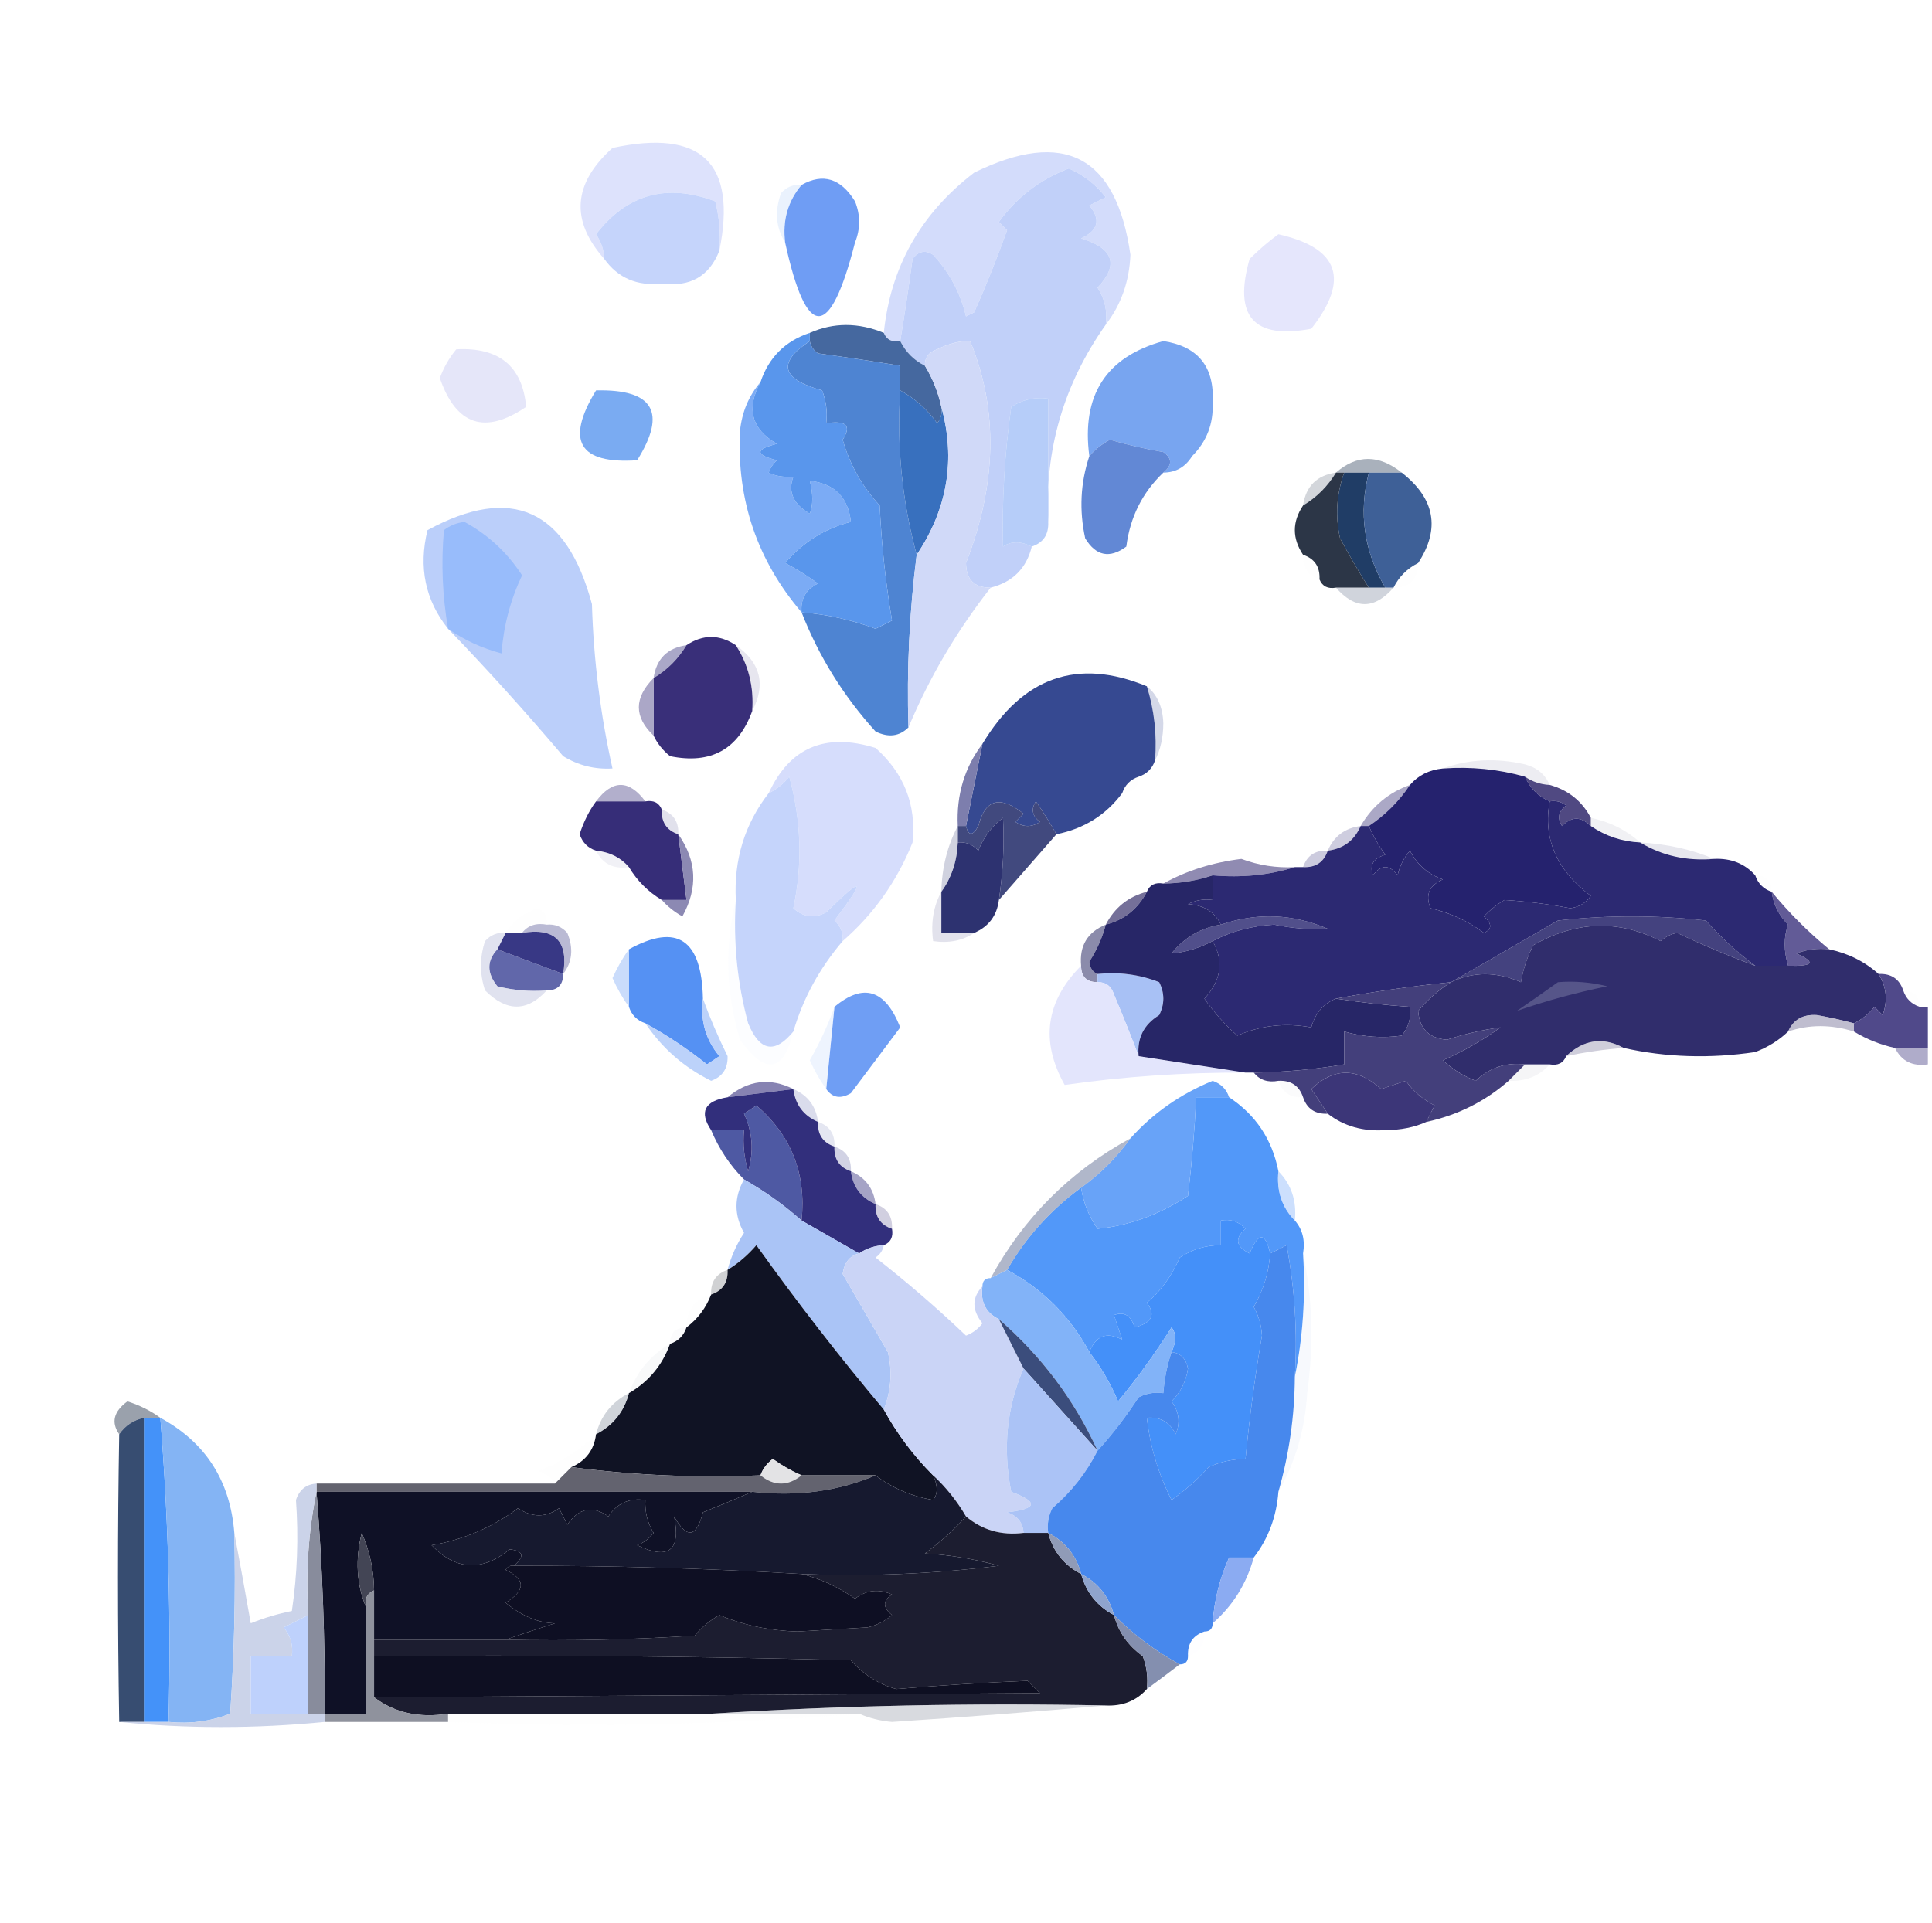 <?xml version="1.0" encoding="UTF-8"?>
<!DOCTYPE svg PUBLIC "-//W3C//DTD SVG 1.1//EN" "http://www.w3.org/Graphics/SVG/1.1/DTD/svg11.dtd">
<svg xmlns="http://www.w3.org/2000/svg" version="1.1" width="235px" height="234px" style="shape-rendering:geometricPrecision; text-rendering:geometricPrecision; image-rendering:optimizeQuality; fill-rule:evenodd; clip-rule:evenodd" xmlns:xlink="http://www.w3.org/1999/xlink">
<g><path style="opacity:1" fill="#d3dcfb" d="M 134.5,39.5 C 134.714,37.856 134.38,36.356 133.5,35C 136.129,32.211 135.462,30.211 131.5,29C 133.592,28.047 133.925,26.714 132.5,25C 133.167,24.667 133.833,24.333 134.5,24C 133.275,22.437 131.775,21.27 130,20.5C 126.516,21.824 123.682,23.991 121.5,27C 121.833,27.333 122.167,27.667 122.5,28C 121.272,31.421 119.939,34.754 118.5,38C 118.167,38.167 117.833,38.333 117.5,38.5C 116.82,35.64 115.487,33.14 113.5,31C 112.551,30.383 111.718,30.549 111,31.5C 110.545,34.854 110.045,38.187 109.5,41.5C 108.508,41.672 107.842,41.338 107.5,40.5C 108.319,32.486 111.985,25.986 118.5,21C 129.446,15.639 135.78,18.973 137.5,31C 137.366,34.241 136.366,37.075 134.5,39.5 Z"/></g>
<g><path style="opacity:1" fill="#dde2fc" d="M 87.5,30.5 C 87.662,28.473 87.496,26.473 87,24.5C 81.119,22.275 76.285,23.608 72.5,28.5C 73.127,29.417 73.461,30.417 73.5,31.5C 69.352,26.828 69.685,22.328 74.5,18C 85.325,15.66 89.658,19.827 87.5,30.5 Z"/></g>
<g><path style="opacity:1" fill="#6f9df4" d="M 95.5,29.5 C 95.166,26.812 95.832,24.479 97.5,22.5C 100.102,21.031 102.269,21.698 104,24.5C 104.667,26.167 104.667,27.833 104,29.5C 100.947,41.455 98.113,41.455 95.5,29.5 Z"/></g>
<g><path style="opacity:0.361" fill="#c6dafb" d="M 97.5,22.5 C 95.832,24.479 95.166,26.812 95.5,29.5C 94.377,27.712 94.211,25.712 95,23.5C 95.671,22.748 96.504,22.414 97.5,22.5 Z"/></g>
<g><path style="opacity:1" fill="#c5d4fb" d="M 87.5,30.5 C 86.275,33.617 83.941,34.95 80.5,34.5C 77.499,34.828 75.166,33.828 73.5,31.5C 73.461,30.417 73.127,29.417 72.5,28.5C 76.285,23.608 81.119,22.275 87,24.5C 87.496,26.473 87.662,28.473 87.5,30.5 Z"/></g>
<g><path style="opacity:0.998" fill="#e5e6fc" d="M 155.5,28.5 C 162.878,30.168 164.211,34.001 159.5,40C 152.495,41.324 149.995,38.49 152,31.5C 153.145,30.364 154.312,29.364 155.5,28.5 Z"/></g>
<g><path style="opacity:1" fill="#c1d0f9" d="M 134.5,39.5 C 129.375,46.751 127.042,54.751 127.5,63.5C 127.5,58.5 127.5,53.5 127.5,48.5C 125.856,48.286 124.356,48.62 123,49.5C 122.199,55.165 121.866,60.832 122,66.5C 122.986,65.829 124.153,65.829 125.5,66.5C 124.856,69.144 123.189,70.811 120.5,71.5C 118.516,71.516 117.516,70.516 117.5,68.5C 121.267,58.818 121.433,49.818 118,41.5C 116.755,41.462 115.422,41.795 114,42.5C 112.97,42.836 112.47,43.503 112.5,44.5C 111.167,43.833 110.167,42.833 109.5,41.5C 110.045,38.187 110.545,34.854 111,31.5C 111.718,30.549 112.551,30.383 113.5,31C 115.487,33.14 116.82,35.64 117.5,38.5C 117.833,38.333 118.167,38.167 118.5,38C 119.939,34.754 121.272,31.421 122.5,28C 122.167,27.667 121.833,27.333 121.5,27C 123.682,23.991 126.516,21.824 130,20.5C 131.775,21.27 133.275,22.437 134.5,24C 133.833,24.333 133.167,24.667 132.5,25C 133.925,26.714 133.592,28.047 131.5,29C 135.462,30.211 136.129,32.211 133.5,35C 134.38,36.356 134.714,37.856 134.5,39.5 Z"/></g>
<g><path style="opacity:0.974" fill="#e5e6f9" d="M 55.5,42.5 C 60.712,42.227 63.545,44.561 64,49.5C 58.984,52.913 55.484,51.746 53.5,46C 53.978,44.697 54.645,43.531 55.5,42.5 Z"/></g>
<g><path style="opacity:1" fill="#45689f" d="M 107.5,40.5 C 107.842,41.338 108.508,41.672 109.5,41.5C 110.167,42.833 111.167,43.833 112.5,44.5C 113.441,46.05 114.107,47.716 114.5,49.5C 114.631,50.239 114.464,50.906 114,51.5C 112.791,49.816 111.291,48.483 109.5,47.5C 109.5,46.5 109.5,45.5 109.5,44.5C 106.187,43.955 102.854,43.455 99.5,43C 98.944,42.617 98.611,42.117 98.5,41.5C 98.5,41.167 98.5,40.833 98.5,40.5C 101.396,39.225 104.396,39.225 107.5,40.5 Z"/></g>
<g><path style="opacity:1" fill="#78a5f0" d="M 141.5,57.5 C 142.598,56.603 142.598,55.77 141.5,55C 139.302,54.627 137.135,54.127 135,53.5C 133.989,54.056 133.156,54.722 132.5,55.5C 131.522,48.096 134.522,43.429 141.5,41.5C 145.748,42.147 147.748,44.647 147.5,49C 147.616,51.544 146.783,53.711 145,55.5C 144.184,56.823 143.017,57.489 141.5,57.5 Z"/></g>
<g><path style="opacity:1" fill="#4e84d2" d="M 98.5,41.5 C 98.611,42.117 98.944,42.617 99.5,43C 102.854,43.455 106.187,43.955 109.5,44.5C 109.5,45.5 109.5,46.5 109.5,47.5C 109.064,54.317 109.731,60.984 111.5,67.5C 110.614,74.457 110.28,81.457 110.5,88.5C 109.399,89.598 108.066,89.765 106.5,89C 102.601,84.698 99.601,79.864 97.5,74.5C 100.58,74.748 103.58,75.414 106.5,76.5C 107.167,76.167 107.833,75.833 108.5,75.5C 107.721,70.887 107.221,66.22 107,61.5C 104.866,59.197 103.366,56.531 102.5,53.5C 103.609,51.786 102.942,51.119 100.5,51.5C 100.657,50.127 100.49,48.793 100,47.5C 95.014,46.123 94.514,44.123 98.5,41.5 Z"/></g>
<g><path style="opacity:1" fill="#7aabf2" d="M 72.5,47.5 C 79.486,47.331 81.153,50.164 77.5,56C 70.416,56.475 68.749,53.642 72.5,47.5 Z"/></g>
<g><path style="opacity:1" fill="#3870be" d="M 109.5,47.5 C 111.291,48.483 112.791,49.816 114,51.5C 114.464,50.906 114.631,50.239 114.5,49.5C 116.257,55.899 115.257,61.899 111.5,67.5C 109.731,60.984 109.064,54.317 109.5,47.5 Z"/></g>
<g><path style="opacity:0.86" fill="#abc5f8" d="M 127.5,63.5 C 127.573,65.027 126.906,66.027 125.5,66.5C 124.153,65.829 122.986,65.829 122,66.5C 121.866,60.832 122.199,55.165 123,49.5C 124.356,48.62 125.856,48.286 127.5,48.5C 127.5,53.5 127.5,58.5 127.5,63.5 Z"/></g>
<g><path style="opacity:0.796" fill="#939dab" d="M 170.5,57.5 C 169.167,57.5 167.833,57.5 166.5,57.5C 165.5,57.5 164.5,57.5 163.5,57.5C 163.167,57.5 162.833,57.5 162.5,57.5C 165.044,55.286 167.711,55.286 170.5,57.5 Z"/></g>
<g><path style="opacity:1" fill="#6288d5" d="M 141.5,57.5 C 138.954,59.925 137.454,62.925 137,66.5C 134.978,67.991 133.312,67.658 132,65.5C 131.253,62.076 131.42,58.743 132.5,55.5C 133.156,54.722 133.989,54.056 135,53.5C 137.135,54.127 139.302,54.627 141.5,55C 142.598,55.77 142.598,56.603 141.5,57.5 Z"/></g>
<g><path style="opacity:1" fill="#7babf5" d="M 92.5,46.5 C 90.737,49.712 91.404,52.212 94.5,54C 91.833,54.667 91.833,55.333 94.5,56C 94.043,56.414 93.709,56.914 93.5,57.5C 94.262,57.911 95.262,58.077 96.5,58C 95.816,59.827 96.483,61.327 98.5,62.5C 98.906,61.443 98.906,60.109 98.5,58.5C 101.5,58.833 103.167,60.5 103.5,63.5C 100.366,64.278 97.699,65.945 95.5,68.5C 96.908,69.243 98.241,70.077 99.5,71C 98.027,71.71 97.36,72.876 97.5,74.5C 92.119,68.192 89.619,60.859 90,52.5C 90.24,50.148 91.073,48.148 92.5,46.5 Z"/></g>
<g><path style="opacity:0.522" fill="#abb1ba" d="M 162.5,57.5 C 161.5,59.167 160.167,60.5 158.5,61.5C 158.833,59.167 160.167,57.833 162.5,57.5 Z"/></g>
<g><path style="opacity:1" fill="#203d66" d="M 163.5,57.5 C 164.5,57.5 165.5,57.5 166.5,57.5C 165.236,62.397 165.902,67.064 168.5,71.5C 167.833,71.5 167.167,71.5 166.5,71.5C 165.297,69.605 164.131,67.605 163,65.5C 162.398,62.779 162.565,60.113 163.5,57.5 Z"/></g>
<g><path style="opacity:1" fill="#3e6097" d="M 166.5,57.5 C 167.833,57.5 169.167,57.5 170.5,57.5C 174.546,60.663 175.213,64.329 172.5,68.5C 171.167,69.167 170.167,70.167 169.5,71.5C 169.167,71.5 168.833,71.5 168.5,71.5C 165.902,67.064 165.236,62.397 166.5,57.5 Z"/></g>
<g><path style="opacity:1" fill="#2c3647" d="M 162.5,57.5 C 162.833,57.5 163.167,57.5 163.5,57.5C 162.565,60.113 162.398,62.779 163,65.5C 164.131,67.605 165.297,69.605 166.5,71.5C 165.167,71.5 163.833,71.5 162.5,71.5C 161.508,71.672 160.842,71.338 160.5,70.5C 160.573,68.973 159.906,67.973 158.5,67.5C 157.167,65.5 157.167,63.5 158.5,61.5C 160.167,60.5 161.5,59.167 162.5,57.5 Z"/></g>
<g><path style="opacity:1" fill="#bbcffa" d="M 54.5,76.5 C 51.723,73.022 50.89,69.022 52,64.5C 62.231,58.941 68.898,61.941 72,73.5C 72.2,80.295 73.033,86.962 74.5,93.5C 72.345,93.628 70.345,93.128 68.5,92C 63.917,86.593 59.25,81.426 54.5,76.5 Z"/></g>
<g><path style="opacity:1" fill="#98bcfb" d="M 54.5,76.5 C 53.81,72.51 53.643,68.51 54,64.5C 54.725,63.941 55.558,63.608 56.5,63.5C 59.37,65.06 61.704,67.226 63.5,70C 62.082,73.001 61.249,76.168 61,79.5C 58.625,78.871 56.459,77.871 54.5,76.5 Z"/></g>
<g><path style="opacity:0.027" fill="#d1d4d8" d="M 158.5,67.5 C 159.906,67.973 160.573,68.973 160.5,70.5C 159.094,70.027 158.427,69.027 158.5,67.5 Z"/></g>
<g><path style="opacity:0.02" fill="#d4dbe8" d="M 172.5,68.5 C 172.5,70.5 171.5,71.5 169.5,71.5C 170.167,70.167 171.167,69.167 172.5,68.5 Z"/></g>
<g><path style="opacity:0.608" fill="#b1b9c5" d="M 162.5,71.5 C 163.833,71.5 165.167,71.5 166.5,71.5C 167.167,71.5 167.833,71.5 168.5,71.5C 168.833,71.5 169.167,71.5 169.5,71.5C 167.167,74.167 164.833,74.167 162.5,71.5 Z"/></g>
<g><path style="opacity:1" fill="#5996ec" d="M 98.5,40.5 C 98.5,40.833 98.5,41.167 98.5,41.5C 94.514,44.123 95.014,46.123 100,47.5C 100.49,48.793 100.657,50.127 100.5,51.5C 102.942,51.119 103.609,51.786 102.5,53.5C 103.366,56.531 104.866,59.197 107,61.5C 107.221,66.22 107.721,70.887 108.5,75.5C 107.833,75.833 107.167,76.167 106.5,76.5C 103.58,75.414 100.58,74.748 97.5,74.5C 97.36,72.876 98.027,71.71 99.5,71C 98.241,70.077 96.908,69.243 95.5,68.5C 97.699,65.945 100.366,64.278 103.5,63.5C 103.167,60.5 101.5,58.833 98.5,58.5C 98.906,60.109 98.906,61.443 98.5,62.5C 96.483,61.327 95.816,59.827 96.5,58C 95.262,58.077 94.262,57.911 93.5,57.5C 93.709,56.914 94.043,56.414 94.5,56C 91.833,55.333 91.833,54.667 94.5,54C 91.404,52.212 90.737,49.712 92.5,46.5C 93.5,43.5 95.5,41.5 98.5,40.5 Z"/></g>
<g><path style="opacity:1" fill="#d0d9f8" d="M 120.5,71.5 C 116.364,76.784 113.03,82.451 110.5,88.5C 110.28,81.457 110.614,74.457 111.5,67.5C 115.257,61.899 116.257,55.899 114.5,49.5C 114.107,47.716 113.441,46.05 112.5,44.5C 112.47,43.503 112.97,42.836 114,42.5C 115.422,41.795 116.755,41.462 118,41.5C 121.433,49.818 121.267,58.818 117.5,68.5C 117.516,70.516 118.516,71.516 120.5,71.5 Z"/></g>
<g><path style="opacity:0.757" fill="#8f8cb6" d="M 83.5,78.5 C 82.5,80.167 81.167,81.5 79.5,82.5C 79.833,80.167 81.167,78.833 83.5,78.5 Z"/></g>
<g><path style="opacity:1" fill="#392f79" d="M 89.5,78.5 C 91.046,80.882 91.713,83.549 91.5,86.5C 89.797,91.187 86.463,93.02 81.5,92C 80.62,91.292 79.953,90.458 79.5,89.5C 79.5,87.167 79.5,84.833 79.5,82.5C 81.167,81.5 82.5,80.167 83.5,78.5C 85.5,77.167 87.5,77.167 89.5,78.5 Z"/></g>
<g><path style="opacity:0.318" fill="#b5b2ce" d="M 89.5,78.5 C 92.517,80.615 93.184,83.282 91.5,86.5C 91.713,83.549 91.046,80.882 89.5,78.5 Z"/></g>
<g><path style="opacity:0.812" fill="#9793ba" d="M 79.5,82.5 C 79.5,84.833 79.5,87.167 79.5,89.5C 77.109,87.236 77.109,84.902 79.5,82.5 Z"/></g>
<g><path style="opacity:0.541" fill="#b0b7d5" d="M 139.5,83.5 C 140.765,84.514 141.431,86.014 141.5,88C 141.492,89.707 141.158,91.207 140.5,92.5C 140.736,89.391 140.403,86.391 139.5,83.5 Z"/></g>
<g><path style="opacity:1" fill="#364991" d="M 139.5,83.5 C 140.403,86.391 140.736,89.391 140.5,92.5C 140.167,93.5 139.5,94.167 138.5,94.5C 137.5,94.833 136.833,95.5 136.5,96.5C 134.516,99.164 131.849,100.831 128.5,101.5C 127.768,100.192 126.934,98.858 126,97.5C 125.383,98.449 125.549,99.282 126.5,100C 125.5,100.667 124.5,100.667 123.5,100C 123.833,99.667 124.167,99.333 124.5,99C 121.646,96.734 119.813,97.234 119,100.5C 118.31,101.738 117.81,101.738 117.5,100.5C 118.167,97.167 118.833,93.833 119.5,90.5C 124.404,82.354 131.071,80.02 139.5,83.5 Z"/></g>
<g><path style="opacity:1" fill="#d6ddfc" d="M 102.5,114.5 C 102.586,113.504 102.252,112.671 101.5,112C 105.415,106.826 105.082,106.493 100.5,111C 99.056,111.781 97.723,111.614 96.5,110.5C 97.633,105.169 97.466,99.835 96,94.5C 95.292,95.38 94.458,96.047 93.5,96.5C 96.064,90.936 100.397,89.102 106.5,91C 109.975,94.097 111.475,97.93 111,102.5C 109.11,107.215 106.276,111.215 102.5,114.5 Z"/></g>
<g><path style="opacity:1" fill="#7d7ead" d="M 119.5,90.5 C 118.833,93.833 118.167,97.167 117.5,100.5C 117.167,100.5 116.833,100.5 116.5,100.5C 116.32,96.714 117.32,93.381 119.5,90.5 Z"/></g>
<g><path style="opacity:0.224" fill="#b1afc7" d="M 175.5,93.5 C 178.64,92.359 181.973,92.192 185.5,93C 186.942,93.377 187.942,94.21 188.5,95.5C 187.391,95.443 186.391,95.11 185.5,94.5C 182.272,93.586 178.939,93.253 175.5,93.5 Z"/></g>
<g><path style="opacity:0.016" fill="#c2c7dd" d="M 138.5,94.5 C 138.5,95.833 137.833,96.5 136.5,96.5C 136.833,95.5 137.5,94.833 138.5,94.5 Z"/></g>
<g><path style="opacity:1" fill="#504982" d="M 185.5,94.5 C 186.391,95.11 187.391,95.443 188.5,95.5C 190.754,96.124 192.421,97.457 193.5,99.5C 193.5,99.833 193.5,100.167 193.5,100.5C 192.312,99.316 191.145,99.316 190,100.5C 189.383,99.551 189.549,98.718 190.5,98C 189.906,97.536 189.239,97.369 188.5,97.5C 187.1,96.9 186.1,95.9 185.5,94.5 Z"/></g>
<g><path style="opacity:0.78" fill="#9c99be" d="M 78.5,97.5 C 76.5,97.5 74.5,97.5 72.5,97.5C 74.5,94.833 76.5,94.833 78.5,97.5 Z"/></g>
<g><path style="opacity:1" fill="#362d78" d="M 72.5,97.5 C 74.5,97.5 76.5,97.5 78.5,97.5C 79.492,97.328 80.158,97.662 80.5,98.5C 80.427,100.027 81.094,101.027 82.5,101.5C 82.833,104.167 83.167,106.833 83.5,109.5C 82.5,109.5 81.5,109.5 80.5,109.5C 78.833,108.5 77.5,107.167 76.5,105.5C 75.486,104.326 74.153,103.66 72.5,103.5C 71.522,103.189 70.856,102.522 70.5,101.5C 70.994,99.975 71.661,98.641 72.5,97.5 Z"/></g>
<g><path style="opacity:1" fill="#41497e" d="M 128.5,101.5 C 126.167,104.167 123.833,106.833 121.5,109.5C 122.005,106.159 122.172,102.826 122,99.5C 120.615,100.551 119.615,101.884 119,103.5C 118.329,102.748 117.496,102.414 116.5,102.5C 116.5,101.833 116.5,101.167 116.5,100.5C 116.833,100.5 117.167,100.5 117.5,100.5C 117.81,101.738 118.31,101.738 119,100.5C 119.813,97.234 121.646,96.734 124.5,99C 124.167,99.333 123.833,99.667 123.5,100C 124.5,100.667 125.5,100.667 126.5,100C 125.549,99.282 125.383,98.449 126,97.5C 126.934,98.858 127.768,100.192 128.5,101.5 Z"/></g>
<g><path style="opacity:0.788" fill="#9491b7" d="M 171.5,95.5 C 170.167,97.5 168.5,99.167 166.5,100.5C 166.167,100.5 165.833,100.5 165.5,100.5C 166.911,98.086 168.911,96.419 171.5,95.5 Z"/></g>
<g><path style="opacity:1" fill="#25226e" d="M 175.5,93.5 C 178.939,93.253 182.272,93.586 185.5,94.5C 186.1,95.9 187.1,96.9 188.5,97.5C 187.666,102.04 189.332,105.873 193.5,109C 192.892,109.87 192.059,110.37 191,110.5C 188.287,109.991 185.62,109.657 183,109.5C 182.075,110.047 181.242,110.713 180.5,111.5C 181.506,112.396 181.506,113.062 180.5,113.5C 178.533,112.047 176.367,111.047 174,110.5C 173.342,108.892 173.842,107.725 175.5,107C 173.697,106.363 172.364,105.197 171.5,103.5C 170.749,104.376 170.249,105.376 170,106.5C 169,105.167 168,105.167 167,106.5C 166.544,105.256 167.044,104.423 168.5,104C 167.695,102.887 167.028,101.721 166.5,100.5C 168.5,99.167 170.167,97.5 171.5,95.5C 172.514,94.326 173.847,93.66 175.5,93.5 Z"/></g>
<g><path style="opacity:0.38" fill="#b1b0cd" d="M 80.5,98.5 C 81.906,98.973 82.573,99.973 82.5,101.5C 81.094,101.027 80.427,100.027 80.5,98.5 Z"/></g>
<g><path style="opacity:0.22" fill="#c1c1d0" d="M 193.5,100.5 C 193.5,100.167 193.5,99.833 193.5,99.5C 195.819,99.993 197.819,100.992 199.5,102.5C 197.297,102.396 195.297,101.73 193.5,100.5 Z"/></g>
<g><path style="opacity:0.553" fill="#a7a5c6" d="M 165.5,100.5 C 164.738,102.262 163.404,103.262 161.5,103.5C 162.262,101.738 163.596,100.738 165.5,100.5 Z"/></g>
<g><path style="opacity:1" fill="#2d3270" d="M 121.5,109.5 C 121.262,111.404 120.262,112.738 118.5,113.5C 117.167,113.5 115.833,113.5 114.5,113.5C 114.5,111.833 114.5,110.167 114.5,108.5C 115.738,106.786 116.405,104.786 116.5,102.5C 117.496,102.414 118.329,102.748 119,103.5C 119.615,101.884 120.615,100.551 122,99.5C 122.172,102.826 122.005,106.159 121.5,109.5 Z"/></g>
<g><path style="opacity:0.325" fill="#b6b5cb" d="M 199.5,102.5 C 202.727,102.676 205.727,103.343 208.5,104.5C 205.171,104.785 202.171,104.118 199.5,102.5 Z"/></g>
<g><path style="opacity:0.184" fill="#b5b3ce" d="M 72.5,103.5 C 74.153,103.66 75.486,104.326 76.5,105.5C 74.62,105.771 73.287,105.104 72.5,103.5 Z"/></g>
<g><path style="opacity:0.918" fill="#837fad" d="M 82.5,101.5 C 84.755,104.707 84.921,108.04 83,111.5C 82.005,110.934 81.172,110.267 80.5,109.5C 81.5,109.5 82.5,109.5 83.5,109.5C 83.167,106.833 82.833,104.167 82.5,101.5 Z"/></g>
<g><path style="opacity:0.592" fill="#a9a7c7" d="M 161.5,103.5 C 161.027,104.906 160.027,105.573 158.5,105.5C 158.973,104.094 159.973,103.427 161.5,103.5 Z"/></g>
<g><path style="opacity:1" fill="#c5d4fb" d="M 102.5,114.5 C 99.688,117.796 97.688,121.463 96.5,125.5C 94.245,128.258 92.412,127.924 91,124.5C 89.675,119.599 89.175,114.599 89.5,109.5C 89.25,104.588 90.584,100.255 93.5,96.5C 94.458,96.047 95.292,95.38 96,94.5C 97.466,99.835 97.633,105.169 96.5,110.5C 97.723,111.614 99.056,111.781 100.5,111C 105.082,106.493 105.415,106.826 101.5,112C 102.252,112.671 102.586,113.504 102.5,114.5 Z"/></g>
<g><path style="opacity:0.961" fill="#8c87b0" d="M 157.5,105.5 C 154.375,106.479 151.042,106.813 147.5,106.5C 145.565,107.15 143.565,107.483 141.5,107.5C 144.356,105.923 147.522,104.923 151,104.5C 153.099,105.287 155.266,105.62 157.5,105.5 Z"/></g>
<g><path style="opacity:0.012" fill="#cac9dc" d="M 213.5,106.5 C 214.833,106.5 215.5,107.167 215.5,108.5C 214.5,108.167 213.833,107.5 213.5,106.5 Z"/></g>
<g><path style="opacity:0.502" fill="#a1a5c0" d="M 116.5,100.5 C 116.5,101.167 116.5,101.833 116.5,102.5C 116.405,104.786 115.738,106.786 114.5,108.5C 114.565,105.572 115.232,102.905 116.5,100.5 Z"/></g>
<g><path style="opacity:0.024" fill="#e4e5ed" d="M 66.5,112.5 C 65.209,112.263 64.209,112.596 63.5,113.5C 62.833,113.5 62.167,113.5 61.5,113.5C 62.406,112.035 63.739,111.035 65.5,110.5C 66.297,110.957 66.631,111.624 66.5,112.5 Z"/></g>
<g><path style="opacity:0.973" fill="#726d97" d="M 139.5,108.5 C 138.415,110.587 136.749,111.92 134.5,112.5C 135.585,110.413 137.251,109.08 139.5,108.5 Z"/></g>
<g><path style="opacity:1" fill="#44427f" d="M 213.5,117.5 C 210.297,116.317 207.13,114.984 204,113.5C 203.228,113.645 202.561,113.978 202,114.5C 196.872,111.868 191.705,112.035 186.5,115C 185.773,116.399 185.273,117.899 185,119.5C 182.029,118.201 179.195,118.201 176.5,119.5C 180.771,117.027 185.104,114.527 189.5,112C 195.5,111.333 201.5,111.333 207.5,112C 209.342,114.074 211.342,115.907 213.5,117.5 Z"/></g>
<g><path style="opacity:0.373" fill="#b2b2cc" d="M 114.5,108.5 C 114.5,110.167 114.5,111.833 114.5,113.5C 115.833,113.5 117.167,113.5 118.5,113.5C 117.081,114.451 115.415,114.784 113.5,114.5C 113.205,112.265 113.539,110.265 114.5,108.5 Z"/></g>
<g><path style="opacity:1" fill="#625b97" d="M 215.5,108.5 C 217.614,111.07 219.947,113.403 222.5,115.5C 221.127,115.343 219.793,115.51 218.5,116C 220.932,117.087 220.598,117.587 217.5,117.5C 216.948,115.669 216.948,114.003 217.5,112.5C 216.37,111.378 215.703,110.044 215.5,108.5 Z"/></g>
<g><path style="opacity:1" fill="#5591f3" d="M 85.5,121.5 C 85.162,124.157 85.829,126.49 87.5,128.5C 87,128.833 86.5,129.167 86,129.5C 83.611,127.601 81.111,125.934 78.5,124.5C 77.5,124.167 76.833,123.5 76.5,122.5C 76.5,120.167 76.5,117.833 76.5,115.5C 82.35,112.281 85.35,114.281 85.5,121.5 Z"/></g>
<g><path style="opacity:0.167" fill="#eef2fe" d="M 89.5,109.5 C 89.175,114.599 89.675,119.599 91,124.5C 92.412,127.924 94.245,128.258 96.5,125.5C 95.292,130.482 93.126,130.816 90,126.5C 88.297,120.739 88.13,115.072 89.5,109.5 Z"/></g>
<g><path style="opacity:1" fill="#514f8b" d="M 147.5,114.5 C 145.856,115.366 144.189,115.866 142.5,116C 144.063,114.053 146.063,112.886 148.5,112.5C 152.905,111.008 157.238,111.175 161.5,113C 159.366,113.127 157.199,112.961 155,112.5C 152.24,112.646 149.74,113.313 147.5,114.5 Z"/></g>
<g><path style="opacity:1" fill="#2c2972" d="M 188.5,97.5 C 189.239,97.369 189.906,97.536 190.5,98C 189.549,98.718 189.383,99.551 190,100.5C 191.145,99.316 192.312,99.316 193.5,100.5C 195.297,101.73 197.297,102.396 199.5,102.5C 202.171,104.118 205.171,104.785 208.5,104.5C 210.553,104.402 212.22,105.069 213.5,106.5C 213.833,107.5 214.5,108.167 215.5,108.5C 215.703,110.044 216.37,111.378 217.5,112.5C 216.948,114.003 216.948,115.669 217.5,117.5C 216.167,117.5 214.833,117.5 213.5,117.5C 211.342,115.907 209.342,114.074 207.5,112C 201.5,111.333 195.5,111.333 189.5,112C 185.104,114.527 180.771,117.027 176.5,119.5C 171.676,119.992 167.01,120.659 162.5,121.5C 160.974,122.105 159.974,123.271 159.5,125C 156.36,124.418 153.36,124.751 150.5,126C 148.981,124.649 147.648,123.149 146.5,121.5C 148.553,119.271 148.886,116.938 147.5,114.5C 149.74,113.313 152.24,112.646 155,112.5C 157.199,112.961 159.366,113.127 161.5,113C 157.238,111.175 152.905,111.008 148.5,112.5C 147.77,110.955 146.437,110.122 144.5,110C 145.448,109.517 146.448,109.351 147.5,109.5C 147.5,108.5 147.5,107.5 147.5,106.5C 151.042,106.813 154.375,106.479 157.5,105.5C 157.833,105.5 158.167,105.5 158.5,105.5C 160.027,105.573 161.027,104.906 161.5,103.5C 163.404,103.262 164.738,102.262 165.5,100.5C 165.833,100.5 166.167,100.5 166.5,100.5C 167.028,101.721 167.695,102.887 168.5,104C 167.044,104.423 166.544,105.256 167,106.5C 168,105.167 169,105.167 170,106.5C 170.249,105.376 170.749,104.376 171.5,103.5C 172.364,105.197 173.697,106.363 175.5,107C 173.842,107.725 173.342,108.892 174,110.5C 176.367,111.047 178.533,112.047 180.5,113.5C 181.506,113.062 181.506,112.396 180.5,111.5C 181.242,110.713 182.075,110.047 183,109.5C 185.62,109.657 188.287,109.991 191,110.5C 192.059,110.37 192.892,109.87 193.5,109C 189.332,105.873 187.666,102.04 188.5,97.5 Z"/></g>
<g><path style="opacity:1" fill="#6167aa" d="M 60.5,115.5 C 63.124,116.494 65.79,117.494 68.5,118.5C 68.5,119.833 67.833,120.5 66.5,120.5C 64.473,120.662 62.473,120.495 60.5,120C 59.199,118.384 59.199,116.884 60.5,115.5 Z"/></g>
<g><path style="opacity:1" fill="#383885" d="M 61.5,113.5 C 62.167,113.5 62.833,113.5 63.5,113.5C 67.5,112.833 69.167,114.5 68.5,118.5C 65.79,117.494 63.124,116.494 60.5,115.5C 60.833,114.833 61.167,114.167 61.5,113.5 Z"/></g>
<g><path style="opacity:0.608" fill="#8d8db9" d="M 63.5,113.5 C 64.209,112.596 65.209,112.263 66.5,112.5C 67.496,112.414 68.329,112.748 69,113.5C 69.78,115.387 69.613,117.054 68.5,118.5C 69.167,114.5 67.5,112.833 63.5,113.5 Z"/></g>
<g><path style="opacity:0.855" fill="#77779d" d="M 134.5,112.5 C 134.08,114.094 133.414,115.594 132.5,117C 132.57,117.765 132.903,118.265 133.5,118.5C 133.5,118.833 133.5,119.167 133.5,119.5C 132.167,119.5 131.5,118.833 131.5,117.5C 131.273,115.067 132.273,113.401 134.5,112.5 Z"/></g>
<g><path style="opacity:0.765" fill="#b9d1fa" d="M 76.5,115.5 C 76.5,117.833 76.5,120.167 76.5,122.5C 75.751,121.469 75.085,120.302 74.5,119C 75.085,117.698 75.751,116.531 76.5,115.5 Z"/></g>
<g><path style="opacity:1" fill="#a8c1f5" d="M 133.5,119.5 C 133.5,119.167 133.5,118.833 133.5,118.5C 136.119,118.232 138.619,118.565 141,119.5C 141.667,120.833 141.667,122.167 141,123.5C 139.117,124.653 138.284,126.319 138.5,128.5C 137.589,126.084 136.589,123.584 135.5,121C 135.164,119.97 134.497,119.47 133.5,119.5 Z"/></g>
<g><path style="opacity:1" fill="#302d6c" d="M 213.5,117.5 C 214.833,117.5 216.167,117.5 217.5,117.5C 220.598,117.587 220.932,117.087 218.5,116C 219.793,115.51 221.127,115.343 222.5,115.5C 224.819,115.992 226.819,116.992 228.5,118.5C 229.473,120.068 229.64,121.735 229,123.5C 228.667,123.167 228.333,122.833 228,122.5C 227.292,123.381 226.458,124.047 225.5,124.5C 224.033,124.106 222.533,123.773 221,123.5C 219.301,123.387 218.134,124.053 217.5,125.5C 216.4,126.558 215.066,127.392 213.5,128C 207.984,128.817 202.65,128.651 197.5,127.5C 194.988,126.133 192.655,126.466 190.5,128.5C 190.158,129.338 189.492,129.672 188.5,129.5C 187.5,129.5 186.5,129.5 185.5,129.5C 183.179,129.229 181.179,129.896 179.5,131.5C 177.998,130.917 176.665,130.084 175.5,129C 177.996,127.92 180.33,126.586 182.5,125C 180.384,125.282 178.217,125.782 176,126.5C 173.833,126.331 172.666,125.164 172.5,123C 173.686,121.588 175.019,120.421 176.5,119.5C 179.195,118.201 182.029,118.201 185,119.5C 185.273,117.899 185.773,116.399 186.5,115C 191.705,112.035 196.872,111.868 202,114.5C 202.561,113.978 203.228,113.645 204,113.5C 207.13,114.984 210.297,116.317 213.5,117.5 Z"/></g>
<g><path style="opacity:0.573" fill="#c8cce3" d="M 61.5,113.5 C 61.167,114.167 60.833,114.833 60.5,115.5C 59.199,116.884 59.199,118.384 60.5,120C 62.473,120.495 64.473,120.662 66.5,120.5C 64.123,123.124 61.623,123.124 59,120.5C 58.333,118.5 58.333,116.5 59,114.5C 59.671,113.748 60.504,113.414 61.5,113.5 Z"/></g>
<g><path style="opacity:0.008" fill="#cfcee0" d="M 231.5,120.5 C 232.833,120.5 233.5,121.167 233.5,122.5C 232.5,122.167 231.833,121.5 231.5,120.5 Z"/></g>
<g><path style="opacity:1" fill="#6f9ef4" d="M 100.5,132.5 C 100.833,129.167 101.167,125.833 101.5,122.5C 105.023,119.554 107.689,120.387 109.5,125C 107.5,127.667 105.5,130.333 103.5,133C 102.251,133.74 101.251,133.573 100.5,132.5 Z"/></g>
<g><path style="opacity:1" fill="#565589" d="M 189.5,119.5 C 191.527,119.338 193.527,119.505 195.5,120C 191.653,120.782 187.986,121.782 184.5,123C 186.233,121.811 187.9,120.644 189.5,119.5 Z"/></g>
<g><path style="opacity:1" fill="#50498a" d="M 228.5,118.5 C 230.027,118.427 231.027,119.094 231.5,120.5C 231.833,121.5 232.5,122.167 233.5,122.5C 233.833,122.5 234.167,122.5 234.5,122.5C 234.5,124.167 234.5,125.833 234.5,127.5C 233.167,127.5 231.833,127.5 230.5,127.5C 228.716,127.107 227.05,126.441 225.5,125.5C 225.5,125.167 225.5,124.833 225.5,124.5C 226.458,124.047 227.292,123.381 228,122.5C 228.333,122.833 228.667,123.167 229,123.5C 229.64,121.735 229.473,120.068 228.5,118.5 Z"/></g>
<g><path style="opacity:0.69" fill="#a2a0b9" d="M 225.5,124.5 C 225.5,124.833 225.5,125.167 225.5,125.5C 222.728,124.629 220.062,124.629 217.5,125.5C 218.134,124.053 219.301,123.387 221,123.5C 222.533,123.773 224.033,124.106 225.5,124.5 Z"/></g>
<g><path style="opacity:0.851" fill="#b0caf9" d="M 85.5,121.5 C 86.343,123.823 87.343,126.157 88.5,128.5C 88.547,130 87.88,131 86.5,131.5C 83.196,129.86 80.529,127.527 78.5,124.5C 81.111,125.934 83.611,127.601 86,129.5C 86.5,129.167 87,128.833 87.5,128.5C 85.829,126.49 85.162,124.157 85.5,121.5 Z"/></g>
<g><path style="opacity:1" fill="#e3e5fc" d="M 131.5,117.5 C 131.5,118.833 132.167,119.5 133.5,119.5C 134.497,119.47 135.164,119.97 135.5,121C 136.589,123.584 137.589,126.084 138.5,128.5C 142.833,129.167 147.167,129.833 151.5,130.5C 144.049,130.471 136.715,130.971 129.5,132C 126.52,126.672 127.187,121.839 131.5,117.5 Z"/></g>
<g><path style="opacity:1" fill="#272667" d="M 147.5,106.5 C 147.5,107.5 147.5,108.5 147.5,109.5C 146.448,109.351 145.448,109.517 144.5,110C 146.437,110.122 147.77,110.955 148.5,112.5C 146.063,112.886 144.063,114.053 142.5,116C 144.189,115.866 145.856,115.366 147.5,114.5C 148.886,116.938 148.553,119.271 146.5,121.5C 147.648,123.149 148.981,124.649 150.5,126C 153.36,124.751 156.36,124.418 159.5,125C 159.974,123.271 160.974,122.105 162.5,121.5C 165.482,121.963 168.482,122.296 171.5,122.5C 171.67,123.822 171.337,124.989 170.5,126C 168.153,126.334 165.819,126.167 163.5,125.5C 163.5,126.833 163.5,128.167 163.5,129.5C 159.865,130.114 156.198,130.448 152.5,130.5C 152.167,130.5 151.833,130.5 151.5,130.5C 147.167,129.833 142.833,129.167 138.5,128.5C 138.284,126.319 139.117,124.653 141,123.5C 141.667,122.167 141.667,120.833 141,119.5C 138.619,118.565 136.119,118.232 133.5,118.5C 132.903,118.265 132.57,117.765 132.5,117C 133.414,115.594 134.08,114.094 134.5,112.5C 136.749,111.92 138.415,110.587 139.5,108.5C 139.842,107.662 140.508,107.328 141.5,107.5C 143.565,107.483 145.565,107.15 147.5,106.5 Z"/></g>
<g><path style="opacity:0.478" fill="#9b9ab5" d="M 197.5,127.5 C 195.139,127.674 192.806,128.007 190.5,128.5C 192.655,126.466 194.988,126.133 197.5,127.5 Z"/></g>
<g><path style="opacity:0.78" fill="#9995bb" d="M 230.5,127.5 C 231.833,127.5 233.167,127.5 234.5,127.5C 234.5,128.167 234.5,128.833 234.5,129.5C 232.62,129.771 231.287,129.104 230.5,127.5 Z"/></g>
<g><path style="opacity:0.353" fill="#d0e0fc" d="M 101.5,122.5 C 101.167,125.833 100.833,129.167 100.5,132.5C 99.751,131.469 99.085,130.302 98.5,129C 99.731,126.834 100.731,124.667 101.5,122.5 Z"/></g>
<g><path style="opacity:1" fill="#433f7b" d="M 176.5,119.5 C 175.019,120.421 173.686,121.588 172.5,123C 172.666,125.164 173.833,126.331 176,126.5C 178.217,125.782 180.384,125.282 182.5,125C 180.33,126.586 177.996,127.92 175.5,129C 176.665,130.084 177.998,130.917 179.5,131.5C 181.179,129.896 183.179,129.229 185.5,129.5C 184.833,130.167 184.167,130.833 183.5,131.5C 180.636,134.014 177.302,135.68 173.5,136.5C 173.804,135.85 174.137,135.183 174.5,134.5C 173.066,133.77 171.9,132.77 171,131.5C 170,131.833 169,132.167 168,132.5C 165.085,129.866 162.252,129.866 159.5,132.5C 160.193,133.518 160.859,134.518 161.5,135.5C 159.973,135.573 158.973,134.906 158.5,133.5C 158.027,132.094 157.027,131.427 155.5,131.5C 154.209,131.737 153.209,131.404 152.5,130.5C 156.198,130.448 159.865,130.114 163.5,129.5C 163.5,128.167 163.5,126.833 163.5,125.5C 165.819,126.167 168.153,126.334 170.5,126C 171.337,124.989 171.67,123.822 171.5,122.5C 168.482,122.296 165.482,121.963 162.5,121.5C 167.01,120.659 171.676,119.992 176.5,119.5 Z"/></g>
<g><path style="opacity:0.173" fill="#c4c4d4" d="M 185.5,129.5 C 186.5,129.5 187.5,129.5 188.5,129.5C 187.22,130.931 185.553,131.598 183.5,131.5C 184.167,130.833 184.833,130.167 185.5,129.5 Z"/></g>
<g><path style="opacity:1" fill="#3c3678" d="M 173.5,136.5 C 172.036,137.16 170.369,137.493 168.5,137.5C 165.795,137.684 163.462,137.017 161.5,135.5C 160.859,134.518 160.193,133.518 159.5,132.5C 162.252,129.866 165.085,129.866 168,132.5C 169,132.167 170,131.833 171,131.5C 171.9,132.77 173.066,133.77 174.5,134.5C 174.137,135.183 173.804,135.85 173.5,136.5 Z"/></g>
<g><path style="opacity:0.922" fill="#7e7aac" d="M 96.5,132.5 C 93.833,132.833 91.167,133.167 88.5,133.5C 90.993,131.416 93.66,131.083 96.5,132.5 Z"/></g>
<g><path style="opacity:0.114" fill="#e0e0e7" d="M 155.5,131.5 C 157.027,131.427 158.027,132.094 158.5,133.5C 156.973,133.573 155.973,132.906 155.5,131.5 Z"/></g>
<g><path style="opacity:0.494" fill="#b4b8d8" d="M 96.5,132.5 C 98.262,133.262 99.262,134.596 99.5,136.5C 97.738,135.738 96.738,134.404 96.5,132.5 Z"/></g>
<g><path style="opacity:0.373" fill="#b7bbd9" d="M 99.5,136.5 C 100.906,136.973 101.573,137.973 101.5,139.5C 100.094,139.027 99.427,138.027 99.5,136.5 Z"/></g>
<g><path style="opacity:0.486" fill="#a1a2c8" d="M 101.5,139.5 C 102.906,139.973 103.573,140.973 103.5,142.5C 102.094,142.027 101.427,141.027 101.5,139.5 Z"/></g>
<g><path style="opacity:1" fill="#4e59a3" d="M 97.5,148.5 C 95.343,146.588 93.009,144.921 90.5,143.5C 88.782,141.777 87.449,139.777 86.5,137.5C 87.833,137.5 89.167,137.5 90.5,137.5C 90.34,139.199 90.507,140.866 91,142.5C 91.711,140.101 91.544,137.768 90.5,135.5C 91,135.167 91.5,134.833 92,134.5C 96.253,138.147 98.086,142.814 97.5,148.5 Z"/></g>
<g><path style="opacity:0.855" fill="#9693bc" d="M 103.5,142.5 C 105.262,143.262 106.262,144.596 106.5,146.5C 104.738,145.738 103.738,144.404 103.5,142.5 Z"/></g>
<g><path style="opacity:1" fill="#5298f9" d="M 149.5,133.5 C 152.737,135.63 154.737,138.63 155.5,142.5C 155.259,144.898 155.926,146.898 157.5,148.5C 158.434,149.568 158.768,150.901 158.5,152.5C 158.821,157.695 158.487,162.695 157.5,167.5C 157.828,162.125 157.495,156.792 156.5,151.5C 155.817,151.863 155.15,152.196 154.5,152.5C 153.905,149.887 153.071,149.887 152,152.5C 150.312,151.675 150.145,150.675 151.5,149.5C 150.675,148.614 149.675,148.281 148.5,148.5C 148.5,149.5 148.5,150.5 148.5,151.5C 146.692,151.491 145.025,151.991 143.5,153C 142.504,155.281 141.17,157.114 139.5,158.5C 140.609,159.965 140.109,160.965 138,161.5C 137.577,160.044 136.744,159.544 135.5,160C 135.833,161 136.167,162 136.5,163C 134.634,161.992 133.301,162.492 132.5,164.5C 130.173,160.173 126.84,156.84 122.5,154.5C 124.788,150.544 127.788,147.211 131.5,144.5C 131.771,146.312 132.438,147.978 133.5,149.5C 137.27,149.146 140.936,147.812 144.5,145.5C 144.984,141.4 145.318,137.4 145.5,133.5C 146.833,133.5 148.167,133.5 149.5,133.5 Z"/></g>
<g><path style="opacity:1" fill="#322f7c" d="M 96.5,132.5 C 96.738,134.404 97.738,135.738 99.5,136.5C 99.427,138.027 100.094,139.027 101.5,139.5C 101.427,141.027 102.094,142.027 103.5,142.5C 103.738,144.404 104.738,145.738 106.5,146.5C 106.427,148.027 107.094,149.027 108.5,149.5C 108.672,150.492 108.338,151.158 107.5,151.5C 106.391,151.557 105.391,151.89 104.5,152.5C 102.167,151.167 99.833,149.833 97.5,148.5C 98.086,142.814 96.253,138.147 92,134.5C 91.5,134.833 91,135.167 90.5,135.5C 91.544,137.768 91.711,140.101 91,142.5C 90.507,140.866 90.34,139.199 90.5,137.5C 89.167,137.5 87.833,137.5 86.5,137.5C 85.024,135.291 85.691,133.958 88.5,133.5C 91.167,133.167 93.833,132.833 96.5,132.5 Z"/></g>
<g><path style="opacity:1" fill="#68a3f8" d="M 149.5,133.5 C 148.167,133.5 146.833,133.5 145.5,133.5C 145.318,137.4 144.984,141.4 144.5,145.5C 140.936,147.812 137.27,149.146 133.5,149.5C 132.438,147.978 131.771,146.312 131.5,144.5C 133.806,142.861 135.806,140.861 137.5,138.5C 140.238,135.446 143.571,133.113 147.5,131.5C 148.522,131.855 149.189,132.522 149.5,133.5 Z"/></g>
<g><path style="opacity:0.729" fill="#939cb7" d="M 137.5,138.5 C 135.806,140.861 133.806,142.861 131.5,144.5C 127.788,147.211 124.788,150.544 122.5,154.5C 121.833,154.833 121.167,155.167 120.5,155.5C 124.5,148.167 130.167,142.5 137.5,138.5 Z"/></g>
<g><path style="opacity:0.608" fill="#accbfc" d="M 155.5,142.5 C 157.074,144.102 157.741,146.102 157.5,148.5C 155.926,146.898 155.259,144.898 155.5,142.5 Z"/></g>
<g><path style="opacity:0.49" fill="#a19ec1" d="M 106.5,146.5 C 107.906,146.973 108.573,147.973 108.5,149.5C 107.094,149.027 106.427,148.027 106.5,146.5 Z"/></g>
<g><path style="opacity:1" fill="#4490f9" d="M 154.5,152.5 C 154.335,154.827 153.669,156.993 152.5,159C 153.097,160.062 153.43,161.228 153.5,162.5C 152.645,167.484 151.978,172.484 151.5,177.5C 149.94,177.519 148.44,177.852 147,178.5C 145.669,179.996 144.169,181.329 142.5,182.5C 140.89,179.316 139.89,175.983 139.5,172.5C 141.124,172.36 142.29,173.027 143,174.5C 143.595,173.101 143.428,171.768 142.5,170.5C 143.611,169.389 144.278,168.055 144.5,166.5C 144.253,165.287 143.586,164.62 142.5,164.5C 143.087,163.233 143.087,162.233 142.5,161.5C 140.527,164.64 138.36,167.64 136,170.5C 135.074,168.308 133.907,166.308 132.5,164.5C 133.301,162.492 134.634,161.992 136.5,163C 136.167,162 135.833,161 135.5,160C 136.744,159.544 137.577,160.044 138,161.5C 140.109,160.965 140.609,159.965 139.5,158.5C 141.17,157.114 142.504,155.281 143.5,153C 145.025,151.991 146.692,151.491 148.5,151.5C 148.5,150.5 148.5,149.5 148.5,148.5C 149.675,148.281 150.675,148.614 151.5,149.5C 150.145,150.675 150.312,151.675 152,152.5C 153.071,149.887 153.905,149.887 154.5,152.5 Z"/></g>
<g><path style="opacity:0.451" fill="#97999f" d="M 88.5,154.5 C 88.573,156.027 87.906,157.027 86.5,157.5C 86.427,155.973 87.094,154.973 88.5,154.5 Z"/></g>
<g><path style="opacity:1" fill="#aac4f6" d="M 90.5,143.5 C 93.009,144.921 95.343,146.588 97.5,148.5C 99.833,149.833 102.167,151.167 104.5,152.5C 103.351,152.791 102.684,153.624 102.5,155C 104.333,158.167 106.167,161.333 108,164.5C 108.556,166.885 108.39,169.218 107.5,171.5C 102.111,165.083 96.945,158.416 92,151.5C 90.961,152.71 89.794,153.71 88.5,154.5C 88.919,152.906 89.586,151.406 90.5,150C 89.28,147.83 89.28,145.663 90.5,143.5 Z"/></g>
<g><path style="opacity:0.027" fill="#c2c7cf" d="M 86.5,157.5 C 85.878,159.122 84.878,160.455 83.5,161.5C 83.468,159.381 84.468,158.048 86.5,157.5 Z"/></g>
<g><path style="opacity:0.204" fill="#d8e2f6" d="M 158.5,152.5 C 159.652,157.985 159.818,163.651 159,169.5C 158.741,173.89 157.574,177.89 155.5,181.5C 156.807,176.934 157.474,172.267 157.5,167.5C 158.487,162.695 158.821,157.695 158.5,152.5 Z"/></g>
<g><path style="opacity:1" fill="#82b3f8" d="M 122.5,154.5 C 126.84,156.84 130.173,160.173 132.5,164.5C 133.907,166.308 135.074,168.308 136,170.5C 138.36,167.64 140.527,164.64 142.5,161.5C 143.087,162.233 143.087,163.233 142.5,164.5C 141.962,166.117 141.629,167.784 141.5,169.5C 140.448,169.351 139.448,169.517 138.5,170C 136.97,172.352 135.303,174.519 133.5,176.5C 130.686,170.343 126.686,165.009 121.5,160.5C 119.896,159.713 119.229,158.38 119.5,156.5C 119.5,155.833 119.833,155.5 120.5,155.5C 121.167,155.167 121.833,154.833 122.5,154.5 Z"/></g>
<g><path style="opacity:1" fill="#101324" d="M 107.5,171.5 C 109.115,174.45 111.115,177.116 113.5,179.5C 114.087,180.767 114.087,181.767 113.5,182.5C 110.844,182.04 108.51,181.04 106.5,179.5C 103.5,179.5 100.5,179.5 97.5,179.5C 96.279,178.972 95.113,178.305 94,177.5C 93.283,178.044 92.783,178.711 92.5,179.5C 84.648,179.825 76.982,179.492 69.5,178.5C 71.262,177.738 72.262,176.404 72.5,174.5C 74.587,173.415 75.92,171.749 76.5,169.5C 78.89,168.109 80.557,166.109 81.5,163.5C 82.5,163.167 83.167,162.5 83.5,161.5C 84.878,160.455 85.878,159.122 86.5,157.5C 87.906,157.027 88.573,156.027 88.5,154.5C 89.794,153.71 90.961,152.71 92,151.5C 96.945,158.416 102.111,165.083 107.5,171.5 Z"/></g>
<g><path style="opacity:0.11" fill="#dae1e8" d="M 83.5,161.5 C 83.167,162.5 82.5,163.167 81.5,163.5C 81.5,162.167 82.167,161.5 83.5,161.5 Z"/></g>
<g><path style="opacity:1" fill="#cad4f6" d="M 107.5,151.5 C 107.389,152.117 107.056,152.617 106.5,153C 110.314,155.98 113.981,159.146 117.5,162.5C 118.308,162.192 118.975,161.692 119.5,161C 118.199,159.384 118.199,157.884 119.5,156.5C 119.229,158.38 119.896,159.713 121.5,160.5C 122.5,162.5 123.5,164.5 124.5,166.5C 122.455,171.215 121.955,176.215 123,181.5C 126.357,182.742 126.19,183.576 122.5,184C 123.756,184.417 124.423,185.25 124.5,186.5C 121.812,186.834 119.479,186.168 117.5,184.5C 116.396,182.611 115.063,180.945 113.5,179.5C 111.115,177.116 109.115,174.45 107.5,171.5C 108.39,169.218 108.556,166.885 108,164.5C 106.167,161.333 104.333,158.167 102.5,155C 102.684,153.624 103.351,152.791 104.5,152.5C 105.391,151.89 106.391,151.557 107.5,151.5 Z"/></g>
<g><path style="opacity:1" fill="#3b4d7c" d="M 121.5,160.5 C 126.686,165.009 130.686,170.343 133.5,176.5C 130.5,173.167 127.5,169.833 124.5,166.5C 123.5,164.5 122.5,162.5 121.5,160.5 Z"/></g>
<g><path style="opacity:0.149" fill="#d3d8e1" d="M 81.5,163.5 C 80.557,166.109 78.89,168.109 76.5,169.5C 77.474,166.865 79.14,164.865 81.5,163.5 Z"/></g>
<g><path style="opacity:0.596" fill="#b1b7c1" d="M 76.5,169.5 C 75.92,171.749 74.587,173.415 72.5,174.5C 73.08,172.251 74.413,170.585 76.5,169.5 Z"/></g>
<g><path style="opacity:0.839" fill="#878f9c" d="M 19.5,172.5 C 18.833,172.5 18.167,172.5 17.5,172.5C 16.222,172.782 15.222,173.449 14.5,174.5C 13.491,173.061 13.824,171.728 15.5,170.5C 17.026,170.994 18.359,171.661 19.5,172.5 Z"/></g>
<g><path style="opacity:1" fill="#4492f9" d="M 17.5,172.5 C 18.167,172.5 18.833,172.5 19.5,172.5C 20.479,184.753 20.813,197.087 20.5,209.5C 19.5,209.5 18.5,209.5 17.5,209.5C 17.5,197.167 17.5,184.833 17.5,172.5 Z"/></g>
<g><path style="opacity:1" fill="#abc3f6" d="M 124.5,166.5 C 127.5,169.833 130.5,173.167 133.5,176.5C 132.158,179.166 130.325,181.499 128,183.5C 127.517,184.448 127.351,185.448 127.5,186.5C 126.5,186.5 125.5,186.5 124.5,186.5C 124.423,185.25 123.756,184.417 122.5,184C 126.19,183.576 126.357,182.742 123,181.5C 121.955,176.215 122.455,171.215 124.5,166.5 Z"/></g>
<g><path style="opacity:0.009" fill="#d2d3d4" d="M 72.5,174.5 C 72.262,176.404 71.262,177.738 69.5,178.5C 68.833,179.167 68.167,179.833 67.5,180.5C 67.082,179.778 66.416,179.278 65.5,179C 68.145,177.956 70.478,176.456 72.5,174.5 Z"/></g>
<g><path style="opacity:1" fill="#e3e3e5" d="M 97.5,179.5 C 95.833,180.833 94.167,180.833 92.5,179.5C 92.783,178.711 93.283,178.044 94,177.5C 95.113,178.305 96.279,178.972 97.5,179.5 Z"/></g>
<g><path style="opacity:1" fill="#4788ed" d="M 157.5,167.5 C 157.474,172.267 156.807,176.934 155.5,181.5C 155.267,184.542 154.267,187.208 152.5,189.5C 151.5,189.5 150.5,189.5 149.5,189.5C 148.36,192.025 147.693,194.692 147.5,197.5C 147.5,198.167 147.167,198.5 146.5,198.5C 145.094,198.973 144.427,199.973 144.5,201.5C 144.5,202.167 144.167,202.5 143.5,202.5C 140.569,200.909 137.902,198.909 135.5,196.5C 134.864,194.205 133.531,192.539 131.5,191.5C 130.92,189.251 129.587,187.585 127.5,186.5C 127.351,185.448 127.517,184.448 128,183.5C 130.325,181.499 132.158,179.166 133.5,176.5C 135.303,174.519 136.97,172.352 138.5,170C 139.448,169.517 140.448,169.351 141.5,169.5C 141.629,167.784 141.962,166.117 142.5,164.5C 143.586,164.62 144.253,165.287 144.5,166.5C 144.278,168.055 143.611,169.389 142.5,170.5C 143.428,171.768 143.595,173.101 143,174.5C 142.29,173.027 141.124,172.36 139.5,172.5C 139.89,175.983 140.89,179.316 142.5,182.5C 144.169,181.329 145.669,179.996 147,178.5C 148.44,177.852 149.94,177.519 151.5,177.5C 151.978,172.484 152.645,167.484 153.5,162.5C 153.43,161.228 153.097,160.062 152.5,159C 153.669,156.993 154.335,154.827 154.5,152.5C 155.15,152.196 155.817,151.863 156.5,151.5C 157.495,156.792 157.828,162.125 157.5,167.5 Z"/></g>
<g><path style="opacity:1" fill="#63636f" d="M 69.5,178.5 C 76.982,179.492 84.648,179.825 92.5,179.5C 94.167,180.833 95.833,180.833 97.5,179.5C 100.5,179.5 103.5,179.5 106.5,179.5C 101.944,181.442 96.944,182.108 91.5,181.5C 73.833,181.5 56.167,181.5 38.5,181.5C 38.5,181.167 38.5,180.833 38.5,180.5C 48.167,180.5 57.833,180.5 67.5,180.5C 68.167,179.833 68.833,179.167 69.5,178.5 Z"/></g>
<g><path style="opacity:1" fill="#0f1126" d="M 38.5,181.5 C 56.167,181.5 73.833,181.5 91.5,181.5C 89.612,182.322 87.612,183.155 85.5,184C 84.711,187.097 83.544,187.264 82,184.5C 82.833,188.667 81.333,189.833 77.5,188C 78.308,187.692 78.975,187.192 79.5,186.5C 78.754,185.264 78.421,183.93 78.5,182.5C 76.549,182.227 75.049,182.893 74,184.5C 72.062,183.14 70.396,183.473 69,185.5C 68.667,184.833 68.333,184.167 68,183.5C 66.396,184.649 64.73,184.649 63,183.5C 59.919,185.822 56.419,187.322 52.5,188C 55.45,191.07 58.617,191.237 62,188.5C 63.684,188.683 63.85,189.35 62.5,190.5C 62.062,190.435 61.728,190.601 61.5,191C 63.957,192.154 63.957,193.488 61.5,195C 63.511,196.635 65.511,197.468 67.5,197.5C 65.369,198.169 63.369,198.835 61.5,199.5C 56.167,199.5 50.833,199.5 45.5,199.5C 45.5,197.5 45.5,195.5 45.5,193.5C 45.477,191.073 44.977,188.74 44,186.5C 43.196,189.696 43.362,192.696 44.5,195.5C 44.5,199.833 44.5,204.167 44.5,208.5C 42.833,208.5 41.167,208.5 39.5,208.5C 39.552,199.482 39.218,190.482 38.5,181.5 Z"/></g>
<g><path style="opacity:1" fill="#1c1d30" d="M 117.5,184.5 C 119.479,186.168 121.812,186.834 124.5,186.5C 125.5,186.5 126.5,186.5 127.5,186.5C 128.08,188.749 129.413,190.415 131.5,191.5C 132.124,193.754 133.457,195.421 135.5,196.5C 136.031,198.544 137.198,200.211 139,201.5C 139.49,202.793 139.657,204.127 139.5,205.5C 138.22,206.931 136.553,207.598 134.5,207.5C 118.325,207.17 102.325,207.504 86.5,208.5C 75.833,208.5 65.167,208.5 54.5,208.5C 50.988,209.055 47.988,208.388 45.5,206.5C 71.375,206.34 98.375,206.173 126.5,206C 126,205.5 125.5,205 125,204.5C 119.966,204.698 114.633,205.031 109,205.5C 106.821,204.884 104.988,203.717 103.5,202C 84.169,201.5 64.836,201.333 45.5,201.5C 45.5,200.833 45.5,200.167 45.5,199.5C 50.833,199.5 56.167,199.5 61.5,199.5C 69.174,199.666 76.841,199.5 84.5,199C 85.354,197.978 86.354,197.145 87.5,196.5C 90.469,197.738 93.636,198.405 97,198.5C 99.833,198.333 102.667,198.167 105.5,198C 106.624,197.751 107.624,197.251 108.5,196.5C 107.359,195.575 107.359,194.741 108.5,194C 106.888,193.28 105.388,193.446 104,194.5C 101.955,193.074 99.788,192.074 97.5,191.5C 105.528,191.831 113.528,191.498 121.5,190.5C 118.553,189.679 115.553,189.179 112.5,189C 114.362,187.634 116.028,186.134 117.5,184.5 Z"/></g>
<g><path style="opacity:1" fill="#374d71" d="M 17.5,172.5 C 17.5,184.833 17.5,197.167 17.5,209.5C 16.5,209.5 15.5,209.5 14.5,209.5C 14.299,197.669 14.299,186.002 14.5,174.5C 15.222,173.449 16.222,172.782 17.5,172.5 Z"/></g>
<g><path style="opacity:0.957" fill="#838797" d="M 38.5,181.5 C 39.218,190.482 39.552,199.482 39.5,208.5C 38.833,208.5 38.167,208.5 37.5,208.5C 37.5,204.5 37.5,200.5 37.5,196.5C 37.179,191.305 37.513,186.305 38.5,181.5 Z"/></g>
<g><path style="opacity:1" fill="#909bb7" d="M 127.5,186.5 C 129.587,187.585 130.92,189.251 131.5,191.5C 129.413,190.415 128.08,188.749 127.5,186.5 Z"/></g>
<g><path style="opacity:1" fill="#16192f" d="M 106.5,179.5 C 108.51,181.04 110.844,182.04 113.5,182.5C 114.087,181.767 114.087,180.767 113.5,179.5C 115.063,180.945 116.396,182.611 117.5,184.5C 116.028,186.134 114.362,187.634 112.5,189C 115.553,189.179 118.553,189.679 121.5,190.5C 113.528,191.498 105.528,191.831 97.5,191.5C 85.846,190.806 74.18,190.473 62.5,190.5C 63.85,189.35 63.684,188.683 62,188.5C 58.617,191.237 55.45,191.07 52.5,188C 56.419,187.322 59.919,185.822 63,183.5C 64.73,184.649 66.396,184.649 68,183.5C 68.333,184.167 68.667,184.833 69,185.5C 70.396,183.473 72.062,183.14 74,184.5C 75.049,182.893 76.549,182.227 78.5,182.5C 78.421,183.93 78.754,185.264 79.5,186.5C 78.975,187.192 78.308,187.692 77.5,188C 81.333,189.833 82.833,188.667 82,184.5C 83.544,187.264 84.711,187.097 85.5,184C 87.612,183.155 89.612,182.322 91.5,181.5C 96.944,182.108 101.944,181.442 106.5,179.5 Z"/></g>
<g><path style="opacity:1" fill="#0e0f23" d="M 62.5,190.5 C 74.18,190.473 85.846,190.806 97.5,191.5C 99.788,192.074 101.955,193.074 104,194.5C 105.388,193.446 106.888,193.28 108.5,194C 107.359,194.741 107.359,195.575 108.5,196.5C 107.624,197.251 106.624,197.751 105.5,198C 102.667,198.167 99.833,198.333 97,198.5C 93.636,198.405 90.469,197.738 87.5,196.5C 86.354,197.145 85.354,197.978 84.5,199C 76.841,199.5 69.174,199.666 61.5,199.5C 63.369,198.835 65.369,198.169 67.5,197.5C 65.511,197.468 63.511,196.635 61.5,195C 63.957,193.488 63.957,192.154 61.5,191C 61.728,190.601 62.062,190.435 62.5,190.5 Z"/></g>
<g><path style="opacity:1" fill="#434555" d="M 45.5,193.5 C 44.662,193.842 44.328,194.508 44.5,195.5C 43.362,192.696 43.196,189.696 44,186.5C 44.977,188.74 45.477,191.073 45.5,193.5 Z"/></g>
<g><path style="opacity:1" fill="#8fa4cd" d="M 131.5,191.5 C 133.531,192.539 134.864,194.205 135.5,196.5C 133.457,195.421 132.124,193.754 131.5,191.5 Z"/></g>
<g><path style="opacity:1" fill="#8babf2" d="M 152.5,189.5 C 151.617,192.704 149.95,195.371 147.5,197.5C 147.693,194.692 148.36,192.025 149.5,189.5C 150.5,189.5 151.5,189.5 152.5,189.5 Z"/></g>
<g><path style="opacity:1" fill="#848faf" d="M 135.5,196.5 C 137.902,198.909 140.569,200.909 143.5,202.5C 142.205,203.488 140.872,204.488 139.5,205.5C 139.657,204.127 139.49,202.793 139,201.5C 137.198,200.211 136.031,198.544 135.5,196.5 Z"/></g>
<g><path style="opacity:1" fill="#84b4f4" d="M 19.5,172.5 C 24.999,175.484 27.999,180.15 28.5,186.5C 28.666,193.841 28.5,201.174 28,208.5C 25.619,209.435 23.119,209.768 20.5,209.5C 20.813,197.087 20.479,184.753 19.5,172.5 Z"/></g>
<g><path style="opacity:0.976" fill="#cad2e8" d="M 38.5,180.5 C 38.5,180.833 38.5,181.167 38.5,181.5C 37.513,186.305 37.179,191.305 37.5,196.5C 36.527,196.987 35.527,197.487 34.5,198C 35.337,199.011 35.67,200.178 35.5,201.5C 33.833,201.5 32.167,201.5 30.5,201.5C 30.5,203.833 30.5,206.167 30.5,208.5C 32.833,208.5 35.167,208.5 37.5,208.5C 38.167,208.5 38.833,208.5 39.5,208.5C 39.5,208.833 39.5,209.167 39.5,209.5C 30.998,210.334 22.665,210.334 14.5,209.5C 15.5,209.5 16.5,209.5 17.5,209.5C 18.5,209.5 19.5,209.5 20.5,209.5C 23.119,209.768 25.619,209.435 28,208.5C 28.5,201.174 28.666,193.841 28.5,186.5C 29.166,190.021 29.833,193.687 30.5,197.5C 32.115,196.846 33.782,196.346 35.5,196C 36.162,191.569 36.328,187.069 36,182.5C 36.417,181.244 37.25,180.577 38.5,180.5 Z"/></g>
<g><path style="opacity:0.004" fill="#d9e3f9" d="M 146.5,198.5 C 146.573,200.027 145.906,201.027 144.5,201.5C 144.427,199.973 145.094,198.973 146.5,198.5 Z"/></g>
<g><path style="opacity:1" fill="#0e0f22" d="M 45.5,201.5 C 64.836,201.333 84.169,201.5 103.5,202C 104.988,203.717 106.821,204.884 109,205.5C 114.633,205.031 119.966,204.698 125,204.5C 125.5,205 126,205.5 126.5,206C 98.375,206.173 71.375,206.34 45.5,206.5C 45.5,204.833 45.5,203.167 45.5,201.5 Z"/></g>
<g><path style="opacity:1" fill="#bed1fc" d="M 37.5,196.5 C 37.5,200.5 37.5,204.5 37.5,208.5C 35.167,208.5 32.833,208.5 30.5,208.5C 30.5,206.167 30.5,203.833 30.5,201.5C 32.167,201.5 33.833,201.5 35.5,201.5C 35.67,200.178 35.337,199.011 34.5,198C 35.527,197.487 36.527,196.987 37.5,196.5 Z"/></g>
<g><path style="opacity:0.924" fill="#868995" d="M 45.5,193.5 C 45.5,195.5 45.5,197.5 45.5,199.5C 45.5,200.167 45.5,200.833 45.5,201.5C 45.5,203.167 45.5,204.833 45.5,206.5C 47.988,208.388 50.988,209.055 54.5,208.5C 54.5,208.833 54.5,209.167 54.5,209.5C 49.5,209.5 44.5,209.5 39.5,209.5C 39.5,209.167 39.5,208.833 39.5,208.5C 41.167,208.5 42.833,208.5 44.5,208.5C 44.5,204.167 44.5,199.833 44.5,195.5C 44.328,194.508 44.662,193.842 45.5,193.5 Z"/></g>
<g><path style="opacity:0.396" fill="#9ca1af" d="M 86.5,208.5 C 102.325,207.504 118.325,207.17 134.5,207.5C 125.991,208.252 117.324,208.918 108.5,209.5C 107.075,209.377 105.742,209.043 104.5,208.5C 98.5,208.5 92.5,208.5 86.5,208.5 Z"/></g>
<g><path style="opacity:0.029" fill="#dae0ea" d="M 54.5,209.5 C 54.5,209.167 54.5,208.833 54.5,208.5C 65.167,208.5 75.833,208.5 86.5,208.5C 92.5,208.5 98.5,208.5 104.5,208.5C 87.954,209.87 71.287,210.203 54.5,209.5 Z"/></g>
</svg>

